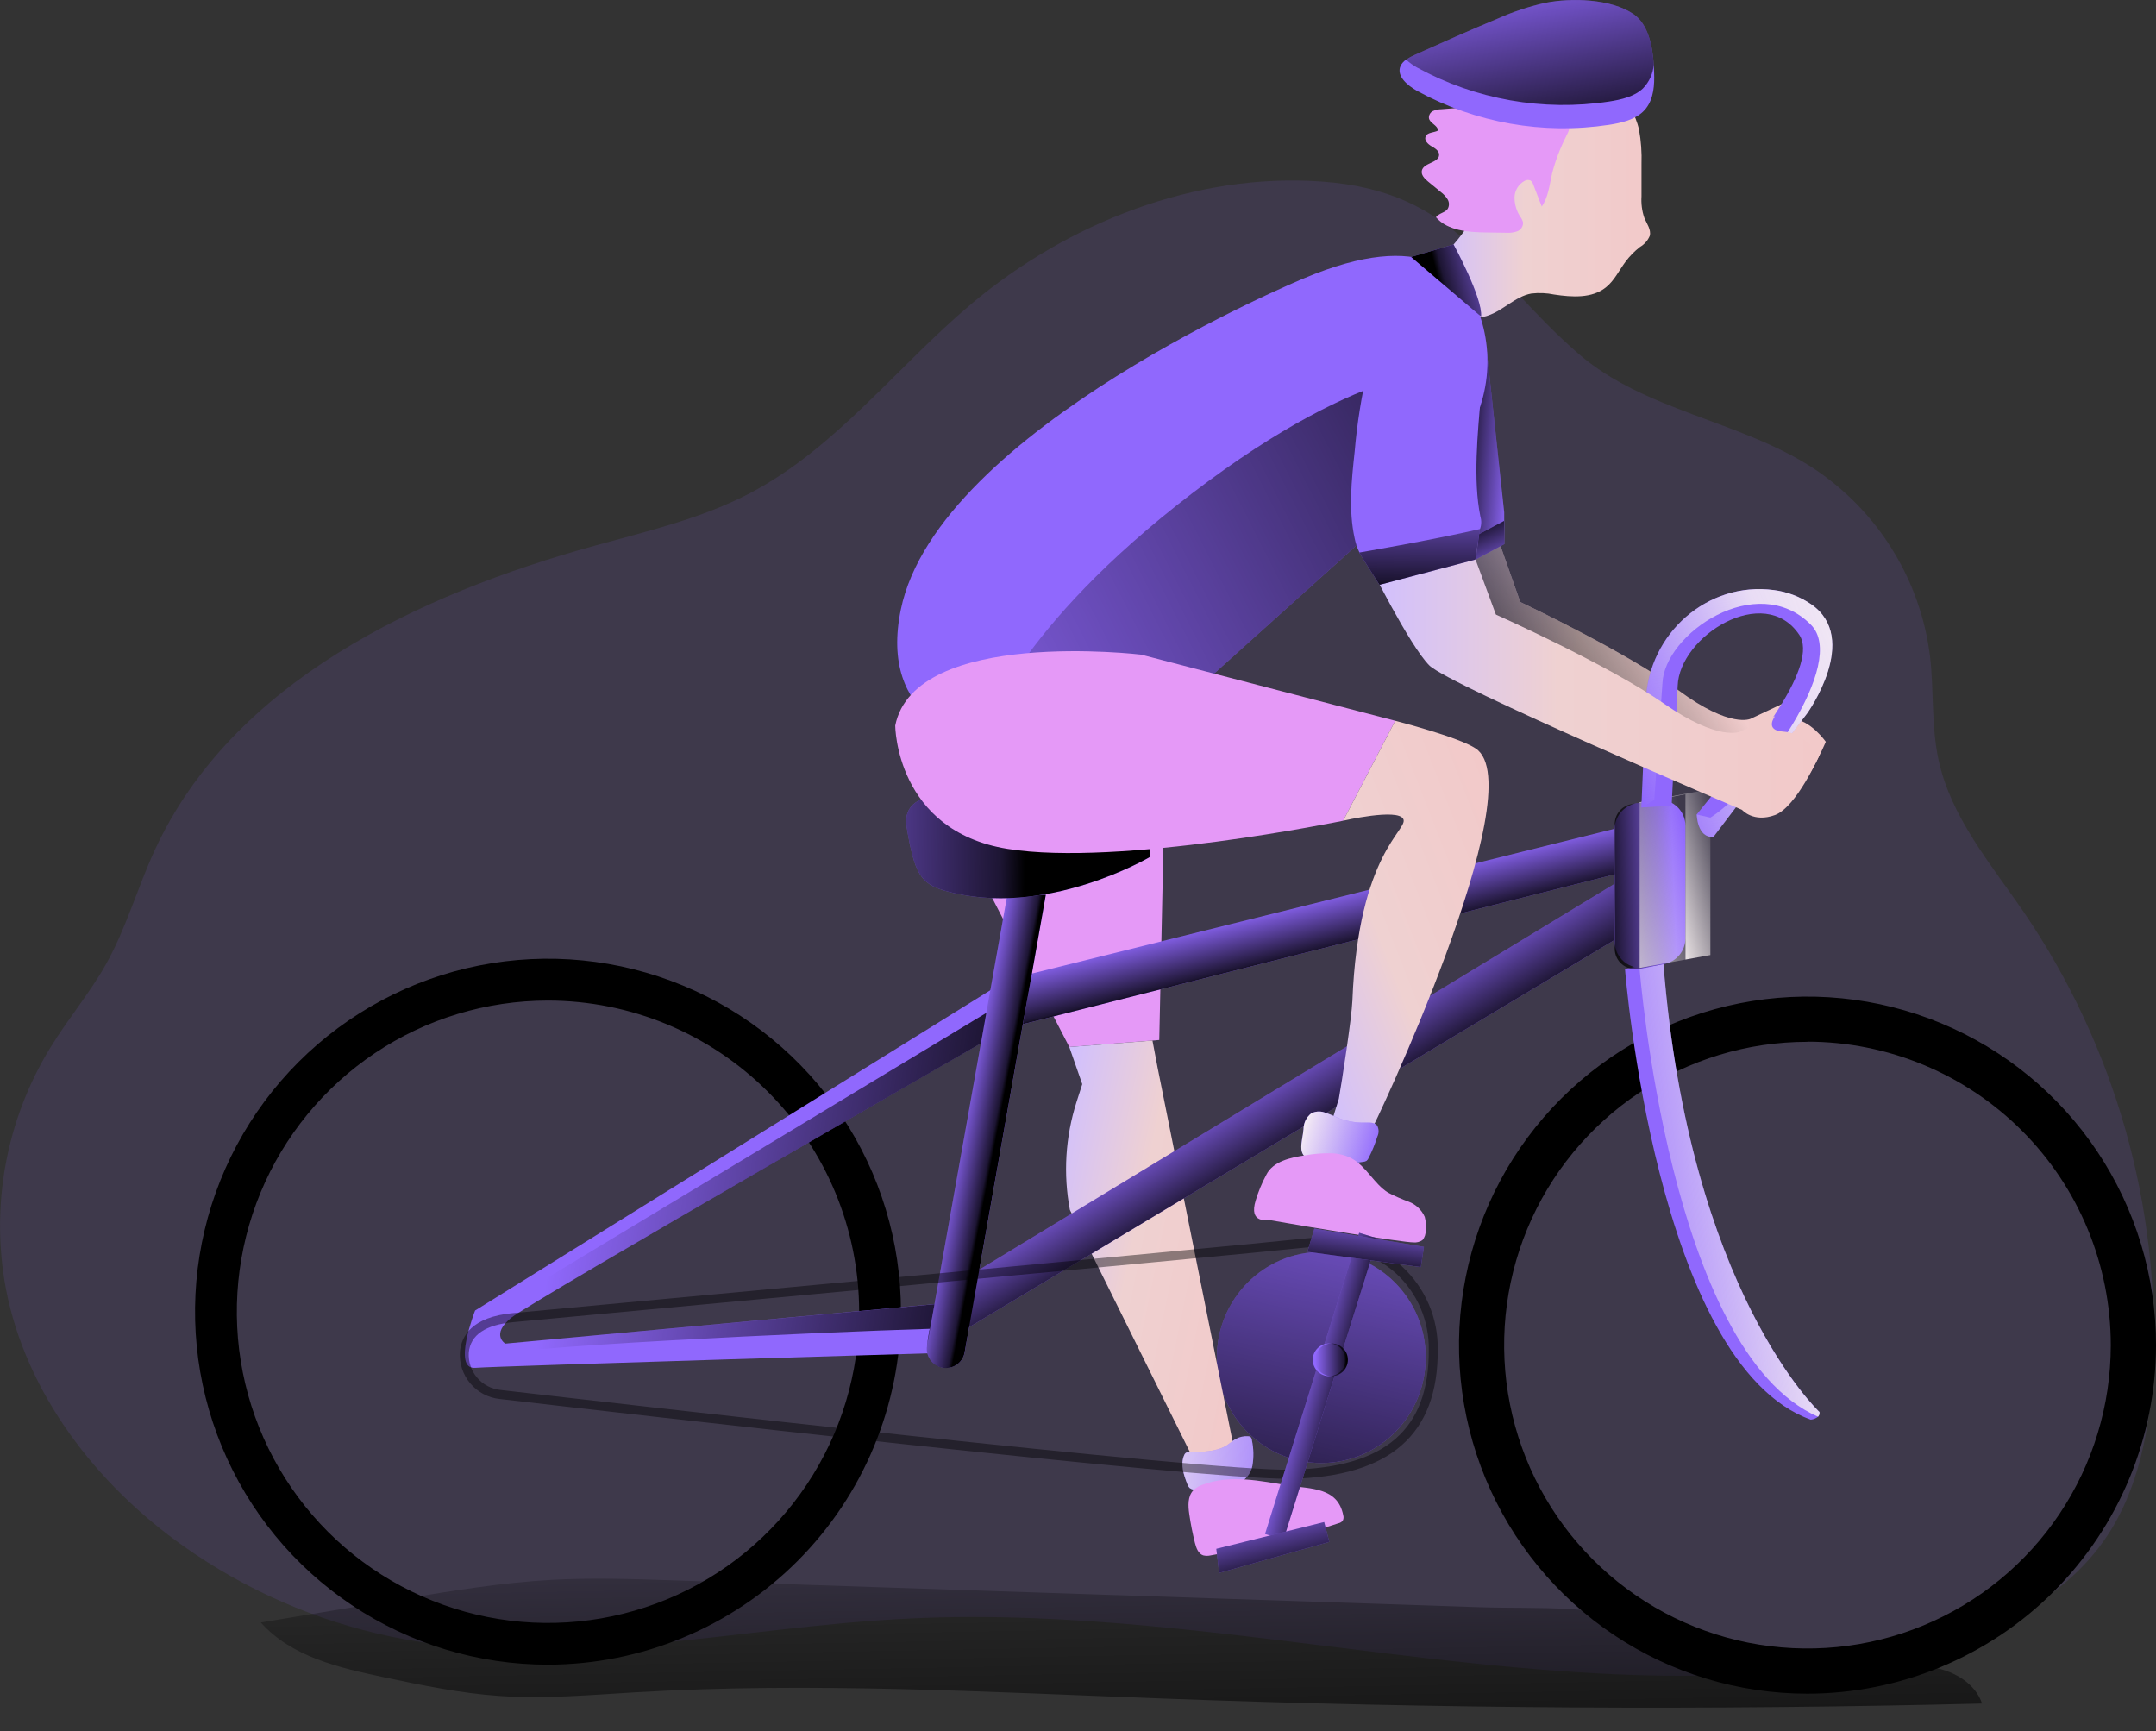 <svg width="71" height="57" viewBox="0 0 71 57" fill="none" xmlns="http://www.w3.org/2000/svg">
<rect x="0" y="0" width="71" height="57" fill="#333333" stroke="none"/>
<g clip-path="url(#clip0_432_496)">
<path opacity="0.12" d="M32.002 9.995C29.541 12.063 27.541 14.749 24.693 16.242C23.099 17.076 21.326 17.488 19.594 17.966C13.747 19.578 7.655 22.474 5.104 27.978C4.531 29.217 4.161 30.548 3.497 31.739C2.956 32.703 2.234 33.554 1.654 34.503C0.202 36.875 -0.318 39.701 0.194 42.434C0.858 45.886 3.167 48.873 6.034 50.906C8.086 52.36 10.416 53.376 12.878 53.891C18.477 55.061 24.247 53.564 29.96 53.294C40.556 52.781 51.203 56.476 61.66 54.691C64.572 54.194 67.62 53.125 69.306 50.7C70.44 49.068 70.807 47.02 70.903 45.029C71.141 39.71 69.653 34.457 66.66 30.054C65.566 28.454 64.248 26.92 63.838 25.019C63.598 23.909 63.689 22.753 63.56 21.625C63.406 20.369 62.98 19.162 62.312 18.088C61.644 17.013 60.75 16.097 59.692 15.403C57.277 13.842 54.142 13.527 51.973 11.641C48.932 8.993 47.981 6.3 43.535 5.979C39.367 5.677 35.166 7.337 32.002 9.995Z" fill="#9068FD"/>
<path d="M46.089 18.091C46.089 18.091 47.378 20.845 47.994 21.492C48.611 22.14 57.715 26.241 57.715 26.241C57.715 26.241 58.068 26.674 58.738 26.413C59.408 26.151 60.126 24.426 60.126 24.426C60.126 24.426 59.622 23.698 59.007 23.667C58.392 23.635 58.738 23.156 58.738 23.156L57.653 23.667C57.653 23.667 56.997 24.004 55.274 22.732C53.552 21.461 50.064 19.824 50.064 19.824L49.318 17.703L46.089 18.091Z" fill="url(#paint0_linear_432_496)"/>
<path d="M46.089 18.091C46.089 18.091 47.378 20.845 47.994 21.492C48.611 22.14 57.715 26.241 57.715 26.241C57.715 26.241 58.068 26.674 58.738 26.413C59.408 26.151 60.126 24.426 60.126 24.426C60.126 24.426 59.622 23.698 59.007 23.667C58.392 23.635 58.738 23.156 58.738 23.156L57.653 23.667C57.653 23.667 56.997 24.004 55.274 22.732C53.552 21.461 50.064 19.824 50.064 19.824L49.318 17.703L46.089 18.091Z" fill="url(#paint1_linear_432_496)"/>
<path d="M48.963 11.575L49.535 16.869V17.919H48.665L47.335 15.558L48.963 11.575Z" fill="#9068FD"/>
<path d="M48.963 11.575L49.535 16.869V17.919H48.665L47.335 15.558L48.963 11.575Z" fill="url(#paint2_linear_432_496)"/>
<path d="M22.142 52.037C20.818 51.993 19.492 51.949 18.17 52.021C16.52 52.112 14.887 52.382 13.254 52.652L8.589 53.425C9.587 54.552 11.168 54.918 12.642 55.228C13.891 55.492 15.155 55.754 16.428 55.843C17.921 55.949 19.434 55.813 20.934 55.724C26.698 55.382 32.478 55.713 38.246 55.928C47.25 56.265 56.258 56.321 65.271 56.094C65.057 55.449 64.393 55.049 63.726 54.918C63.059 54.786 62.372 54.888 61.695 54.936C59.176 55.115 56.901 54.513 54.593 53.578C52.673 52.8 50.743 52.99 48.685 52.921L31.821 52.36L22.142 52.037Z" fill="url(#paint3_linear_432_496)"/>
<path d="M43.513 48.174C45.412 48.174 46.951 46.617 46.951 44.698C46.951 42.778 45.412 41.222 43.513 41.222C41.614 41.222 40.074 42.778 40.074 44.698C40.074 46.617 41.614 48.174 43.513 48.174Z" fill="#9068FD"/>
<path d="M43.513 48.174C45.412 48.174 46.951 46.617 46.951 44.698C46.951 42.778 45.412 41.222 43.513 41.222C41.614 41.222 40.074 42.778 40.074 44.698C40.074 46.617 41.614 48.174 43.513 48.174Z" fill="url(#paint4_linear_432_496)"/>
<path d="M18.046 54.815C15.748 54.815 13.5 54.133 11.589 52.856C9.678 51.579 8.188 49.764 7.308 47.64C6.428 45.516 6.198 43.179 6.647 40.924C7.095 38.67 8.202 36.599 9.828 34.973C11.453 33.348 13.524 32.241 15.779 31.792C18.033 31.344 20.37 31.574 22.494 32.454C24.618 33.334 26.433 34.823 27.71 36.735C28.988 38.646 29.669 40.893 29.669 43.192C29.664 46.273 28.438 49.227 26.26 51.405C24.081 53.584 21.127 54.81 18.046 54.815ZM18.046 32.947C16.02 32.947 14.038 33.547 12.353 34.673C10.668 35.8 9.355 37.4 8.579 39.273C7.804 41.145 7.601 43.205 7.996 45.193C8.392 47.181 9.368 49.007 10.801 50.44C12.234 51.873 14.06 52.848 16.048 53.244C18.036 53.639 20.096 53.436 21.969 52.66C23.841 51.884 25.441 50.571 26.567 48.885C27.693 47.2 28.293 45.219 28.293 43.192C28.29 40.475 27.209 37.871 25.288 35.95C23.367 34.03 20.763 32.949 18.046 32.947ZM59.522 55.77C57.252 55.77 55.033 55.096 53.146 53.835C51.258 52.573 49.788 50.78 48.919 48.683C48.051 46.585 47.824 44.278 48.268 42.051C48.711 39.825 49.805 37.78 51.411 36.175C53.017 34.571 55.062 33.478 57.289 33.036C59.515 32.594 61.823 32.823 63.92 33.692C66.017 34.562 67.809 36.034 69.069 37.922C70.329 39.81 71.001 42.029 71 44.299C70.995 47.341 69.783 50.257 67.632 52.407C65.48 54.557 62.564 55.766 59.522 55.77ZM59.522 34.305C57.547 34.305 55.616 34.89 53.973 35.988C52.331 37.085 51.05 38.645 50.294 40.469C49.538 42.294 49.34 44.302 49.725 46.24C50.11 48.177 51.06 49.957 52.457 51.354C53.853 52.752 55.632 53.703 57.569 54.089C59.507 54.475 61.515 54.279 63.34 53.523C65.165 52.768 66.726 51.489 67.824 49.847C68.923 48.205 69.509 46.275 69.511 44.299C69.511 41.649 68.459 39.107 66.586 37.233C64.713 35.358 62.172 34.303 59.522 34.3V34.305Z" fill="black"/>
<path d="M59.87 46.65C59.802 46.705 59.719 46.738 59.632 46.747C54.524 44.917 53.513 31.906 53.513 31.906L54.769 31.639C54.769 31.672 54.769 31.706 54.778 31.739C55.628 42.507 59.916 46.492 59.916 46.492C59.921 46.52 59.92 46.549 59.912 46.576C59.904 46.604 59.889 46.629 59.87 46.65Z" fill="#9068FD"/>
<path d="M59.87 46.65C54.973 44.504 53.995 31.912 53.995 31.912L54.781 31.745C55.631 42.513 59.919 46.498 59.919 46.498C59.923 46.525 59.921 46.553 59.912 46.58C59.904 46.606 59.889 46.63 59.87 46.65Z" fill="url(#paint5_linear_432_496)"/>
<path d="M30.424 25.222L35.214 34.475L38.176 34.245L38.376 24.922C38.376 24.922 31.141 19.039 30.424 25.222Z" fill="#E599F7"/>
<path d="M38.122 35.16L37.952 34.264L35.213 34.476L35.64 35.699L35.449 36.295C35.084 37.441 35.009 38.659 35.233 39.84L39.227 47.899L40.659 47.805L38.122 35.16Z" fill="url(#paint6_linear_432_496)"/>
<path d="M33.173 29.462H34.44L31.769 44.528C31.744 44.672 31.669 44.803 31.556 44.897C31.444 44.991 31.302 45.043 31.156 45.042H31.145C31.054 45.042 30.964 45.022 30.881 44.984C30.799 44.945 30.726 44.889 30.667 44.819C30.609 44.749 30.566 44.668 30.543 44.58C30.519 44.492 30.515 44.4 30.53 44.31L33.173 29.462Z" fill="#9068FD"/>
<path d="M33.173 32.257L53.176 27.29V28.79L33.173 33.854V32.257ZM31.827 42.064L53.176 29.099V30.947L31.827 43.753V42.064Z" fill="#9068FD"/>
<path d="M31.827 42.064L53.176 29.099V30.947L31.827 43.753V42.064Z" fill="url(#paint7_linear_432_496)"/>
<path d="M55.504 27.198V30.893C55.504 31.096 55.433 31.293 55.303 31.449C55.173 31.605 54.992 31.71 54.792 31.747L54.195 31.855C54.07 31.878 53.942 31.874 53.819 31.841C53.696 31.809 53.581 31.75 53.483 31.669C53.386 31.587 53.307 31.485 53.253 31.37C53.199 31.255 53.172 31.129 53.172 31.002V27.305C53.172 27.102 53.243 26.905 53.373 26.75C53.503 26.594 53.684 26.488 53.883 26.451L53.992 26.432L54.477 26.344C54.603 26.321 54.732 26.325 54.855 26.357C54.979 26.389 55.093 26.448 55.191 26.53C55.29 26.611 55.368 26.713 55.422 26.829C55.477 26.944 55.505 27.07 55.504 27.198Z" fill="#9068FD"/>
<path d="M55.504 26.959V31.059C55.504 31.215 55.45 31.367 55.349 31.487C55.249 31.608 55.109 31.689 54.955 31.717L53.964 31.899C53.868 31.916 53.769 31.912 53.674 31.887C53.579 31.862 53.491 31.817 53.416 31.754C53.34 31.691 53.28 31.613 53.238 31.524C53.197 31.435 53.175 31.339 53.175 31.241V27.137C53.175 26.98 53.23 26.828 53.33 26.708C53.43 26.588 53.57 26.506 53.724 26.478L53.995 26.428L54.715 26.296C54.812 26.279 54.911 26.282 55.007 26.307C55.102 26.333 55.19 26.378 55.266 26.442C55.341 26.505 55.401 26.584 55.443 26.674C55.484 26.763 55.505 26.86 55.504 26.959Z" fill="url(#paint8_linear_432_496)"/>
<path d="M56.325 31.448L55.504 31.597V26.155L53.995 26.431V26.416L56.325 25.987" fill="url(#paint9_linear_432_496)"/>
<path d="M55.504 26.154V31.597L53.995 31.873V26.431L55.504 26.154Z" fill="url(#paint10_linear_432_496)"/>
<path d="M33.173 32.258L15.646 43.153C15.646 43.153 14.884 45.101 15.646 45.041C16.409 44.981 31.765 44.526 31.765 44.526L31.821 42.847L16.639 44.243C16.639 44.243 16.148 43.944 16.843 43.386C17.539 42.828 33.173 33.852 33.173 33.852V32.258Z" fill="#9068FD"/>
<path d="M34.44 29.462L33.981 32.062L33.682 33.728L31.767 44.531C31.742 44.675 31.667 44.806 31.555 44.9C31.443 44.994 31.301 45.046 31.154 45.045H31.144C31.003 45.045 30.867 44.998 30.758 44.911C30.648 44.824 30.57 44.703 30.538 44.566C30.517 44.483 30.514 44.397 30.529 44.313L30.772 42.949L32.3 34.358L32.612 32.609L33.172 29.465L34.44 29.462Z" fill="url(#paint11_linear_432_496)"/>
<path d="M53.175 27.292V28.79L33.684 33.724L33.981 32.059L53.175 27.292Z" fill="url(#paint12_linear_432_496)"/>
<path d="M53.176 30.947L31.827 43.753Z" fill="url(#paint13_linear_432_496)"/>
<path d="M16.643 44.244L30.774 42.946L30.53 44.31C30.515 44.398 30.608 43.674 30.629 43.755C26.969 43.865 16.42 44.352 15.726 44.698C15.032 45.044 16.173 43.192 16.173 43.192L32.482 33.352L32.303 34.355C29.005 36.252 17.443 42.907 16.849 43.387C16.152 43.949 16.643 44.244 16.643 44.244Z" fill="url(#paint14_linear_432_496)"/>
<path d="M56.647 25.862L55.873 26.82C55.873 26.82 55.889 27.602 56.425 27.557L59.514 23.482C59.514 23.482 61.275 21.03 59.644 19.9C59.277 19.648 58.855 19.486 58.413 19.43C56.23 19.139 54.291 20.86 54.201 23.059L54.052 26.589L55.049 26.531L55.248 22.588C55.301 20.946 58.098 19.188 59.25 20.9C59.905 21.864 57.865 24.45 56.647 25.862Z" fill="#9068FD"/>
<path d="M47.226 8.695C47.962 8.034 48.641 7.225 48.805 6.249C48.874 5.831 48.851 5.395 48.905 4.976C49.005 4.204 49.144 3.356 49.742 2.858C50.039 2.635 50.382 2.482 50.747 2.41C51.07 2.325 51.404 2.289 51.737 2.303C52.803 2.37 53.748 3.233 53.976 4.274C54.043 4.645 54.07 5.022 54.057 5.398V6.468C54.042 6.705 54.072 6.942 54.148 7.167C54.228 7.364 54.381 7.559 54.33 7.764C54.266 7.918 54.152 8.047 54.008 8.131C53.828 8.271 53.667 8.434 53.531 8.617C53.318 8.905 53.161 9.243 52.881 9.465C52.421 9.831 51.766 9.786 51.185 9.699C50.935 9.647 50.679 9.636 50.426 9.666C49.894 9.763 49.502 10.227 48.989 10.395C48.92 10.421 48.847 10.433 48.774 10.431C48.571 10.417 48.421 10.245 48.294 10.087C47.957 9.662 47.563 9.116 47.226 8.695Z" fill="url(#paint15_linear_432_496)"/>
<path d="M48.796 13.221C48.538 14.123 48.032 14.933 47.335 15.56L38.698 23.338C38.093 23.884 37.383 24.302 36.612 24.566C35.84 24.831 35.024 24.936 34.211 24.876C34.16 24.876 34.108 24.876 34.061 24.862C31.709 24.626 28.936 23.619 29.665 20.073C30.884 14.135 42.947 9.162 42.947 9.162C46.865 7.511 48.32 8.911 48.814 10.645C49.047 11.489 49.041 12.381 48.796 13.221Z" fill="#9068FD"/>
<path d="M48.048 12.148L47.918 13.556C47.668 14.441 48.048 14.917 47.341 15.554L38.704 23.332C38.099 23.878 37.389 24.296 36.618 24.56C35.846 24.825 35.029 24.93 34.217 24.87L32.417 24.073C32.417 24.073 33.442 20.694 39.262 16.242C45.083 11.79 48.048 12.148 48.048 12.148Z" fill="url(#paint16_linear_432_496)"/>
<path d="M39.161 47.815C39.123 47.813 39.085 47.822 39.052 47.839C39.025 47.86 39.005 47.889 38.994 47.921C38.868 48.22 38.982 48.572 39.104 48.877C39.118 48.922 39.144 48.964 39.177 48.997C39.213 49.024 39.255 49.041 39.3 49.047C39.613 49.094 39.911 48.897 40.229 48.869C40.392 48.877 40.554 48.873 40.716 48.857C40.85 48.816 40.971 48.739 41.064 48.633C41.157 48.528 41.22 48.399 41.244 48.26C41.291 47.984 41.285 47.703 41.228 47.429C41.227 47.386 41.21 47.346 41.18 47.316C41.155 47.3 41.126 47.292 41.096 47.293C40.952 47.285 40.809 47.318 40.683 47.39C40.576 47.451 40.485 47.539 40.385 47.603C40.025 47.817 39.561 47.808 39.161 47.815Z" fill="#9068FD"/>
<path d="M39.161 47.815C39.123 47.813 39.085 47.822 39.052 47.839C39.025 47.86 39.005 47.889 38.994 47.921C38.868 48.22 38.982 48.572 39.104 48.877C39.118 48.922 39.144 48.964 39.177 48.997C39.213 49.024 39.255 49.041 39.3 49.047C39.613 49.094 39.911 48.897 40.229 48.869C40.392 48.877 40.554 48.873 40.716 48.857C40.85 48.816 40.971 48.739 41.064 48.633C41.157 48.528 41.22 48.399 41.244 48.26C41.291 47.984 41.285 47.703 41.228 47.429C41.227 47.386 41.21 47.346 41.18 47.316C41.155 47.3 41.126 47.292 41.096 47.293C40.952 47.285 40.809 47.318 40.683 47.39C40.576 47.451 40.485 47.539 40.385 47.603C40.025 47.817 39.561 47.808 39.161 47.815Z" fill="url(#paint17_linear_432_496)"/>
<path d="M39.608 48.888C39.493 48.925 39.387 48.987 39.3 49.071C39.109 49.27 39.123 49.582 39.164 49.855C39.21 50.176 39.273 50.495 39.352 50.809C39.394 50.973 39.461 51.161 39.622 51.215C39.705 51.235 39.791 51.235 39.874 51.215C41.299 50.967 42.704 50.614 44.077 50.158C44.132 50.147 44.181 50.118 44.217 50.075C44.246 50.02 44.253 49.957 44.235 49.897C44.056 48.969 43.163 49.03 42.437 48.915C41.501 48.766 40.522 48.545 39.608 48.888Z" fill="#E599F7"/>
<path d="M32.364 26.253C32.364 26.253 29.598 25.699 29.857 27.236C30.117 28.774 30.32 29.09 31.102 29.326C34.4 30.282 37.882 28.21 37.882 28.21C37.882 28.21 38.164 26.156 32.364 26.253Z" fill="#9068FD"/>
<path d="M32.364 26.253C32.364 26.253 29.598 25.699 29.857 27.236C30.117 28.774 30.32 29.09 31.102 29.326C34.4 30.282 37.882 28.21 37.882 28.21C37.882 28.21 38.164 26.156 32.364 26.253Z" fill="url(#paint18_linear_432_496)"/>
<path d="M51.115 5.7C51.027 6.077 50.994 6.485 50.772 6.801L50.499 6.094C50.484 6.034 50.45 5.982 50.402 5.944C50.371 5.931 50.338 5.924 50.304 5.926C50.271 5.928 50.238 5.938 50.209 5.955C50.109 6.008 50.026 6.088 49.967 6.184C49.908 6.281 49.876 6.392 49.875 6.505C49.875 6.733 49.943 6.955 50.07 7.144C50.112 7.2 50.142 7.264 50.157 7.332C50.158 7.393 50.14 7.453 50.106 7.504C50.072 7.555 50.023 7.594 49.966 7.616C49.85 7.657 49.727 7.673 49.605 7.664L48.953 7.655C48.356 7.646 47.679 7.604 47.287 7.153C47.377 7.022 47.586 7.004 47.672 6.882C47.701 6.834 47.716 6.779 47.716 6.723C47.716 6.668 47.701 6.613 47.672 6.565C47.613 6.471 47.536 6.388 47.447 6.322L47.023 5.974C46.912 5.882 46.793 5.759 46.823 5.619C46.88 5.352 47.396 5.365 47.392 5.094C47.392 4.961 47.251 4.879 47.136 4.812C47.021 4.744 46.899 4.625 46.945 4.501C46.999 4.352 47.214 4.374 47.354 4.301C47.354 4.125 47.083 4.061 47.056 3.889C47.052 3.841 47.063 3.794 47.087 3.752C47.111 3.711 47.147 3.677 47.19 3.656C47.278 3.618 47.372 3.597 47.468 3.597L48.121 3.546C48.973 3.456 49.831 3.436 50.687 3.488C50.856 3.494 51.023 3.532 51.178 3.6C51.351 3.695 51.496 3.835 51.599 4.004C51.731 4.216 51.676 4.277 51.573 4.495C51.378 4.879 51.224 5.283 51.115 5.7Z" fill="#E599F7"/>
<path d="M56.325 26.923L55.877 26.82C55.877 26.82 55.894 27.602 56.43 27.557L59.519 23.482C59.519 23.482 61.28 21.03 59.649 19.9C59.282 19.648 58.859 19.486 58.417 19.43C56.234 19.139 54.295 20.86 54.206 23.059L54.057 26.589L54.477 26.34L54.746 22.51C54.8 20.868 57.855 18.779 59.634 20.57C60.89 21.822 57.871 25.953 56.325 26.923Z" fill="url(#paint19_linear_432_496)"/>
<path opacity="0.42" d="M42.396 48.694C39.286 48.694 20.274 46.51 16.451 46.066C16.075 46.026 15.729 45.841 15.485 45.551C15.242 45.262 15.121 44.889 15.146 44.511C15.193 44.001 15.531 43.365 16.89 43.238C17.128 43.216 40.725 41.025 43.023 40.777C44.238 40.647 45.356 40.976 46.169 41.701C46.548 42.05 46.849 42.475 47.053 42.949C47.255 43.422 47.356 43.933 47.347 44.449C47.36 47.235 45.777 48.627 42.504 48.693L42.396 48.694ZM16.912 43.535C15.985 43.622 15.49 43.959 15.438 44.538C15.419 44.839 15.517 45.135 15.712 45.364C15.906 45.594 16.183 45.739 16.482 45.769C20.352 46.217 39.791 48.456 42.501 48.395C45.618 48.329 47.065 47.075 47.051 44.45C47.06 43.976 46.967 43.506 46.78 43.071C46.593 42.636 46.316 42.245 45.966 41.925C45.22 41.255 44.183 40.952 43.052 41.074C40.752 41.322 17.155 43.513 16.915 43.535H16.912Z" fill="black"/>
<path d="M54.476 2.552C54.476 2.953 54.415 3.386 54.104 3.68C53.822 3.947 53.394 4.047 52.987 4.11C50.815 4.44 48.595 4.048 46.668 2.994C46.339 2.81 45.984 2.501 46.118 2.179C46.16 2.091 46.224 2.017 46.305 1.963C46.402 1.898 46.504 1.843 46.611 1.798C47.506 1.395 48.411 0.991 49.324 0.612C49.827 0.387 50.352 0.213 50.89 0.093C51.755 -0.078 53.051 -0.042 53.791 0.463C54.282 0.797 54.421 1.527 54.46 2.125C54.471 2.279 54.474 2.425 54.476 2.552Z" fill="#9068FD"/>
<path d="M54.46 2.125C54.438 2.421 54.312 2.7 54.104 2.912C53.822 3.18 53.394 3.28 52.987 3.343C50.815 3.672 48.595 3.279 46.668 2.225C46.537 2.153 46.415 2.064 46.305 1.963C46.402 1.898 46.504 1.843 46.611 1.798C47.506 1.395 48.411 0.991 49.324 0.612C49.827 0.387 50.352 0.213 50.89 0.093C51.755 -0.078 53.051 -0.042 53.791 0.463C54.282 0.797 54.421 1.527 54.46 2.125Z" fill="url(#paint20_linear_432_496)"/>
<path d="M47.348 9.684C46.981 9.651 46.614 9.758 46.322 9.983C45.626 10.478 45.263 11.319 45.045 12.144C44.834 13.041 44.689 13.952 44.611 14.87C44.508 15.821 44.405 16.793 44.611 17.728C44.675 18.027 44.792 18.351 45.059 18.506C45.375 18.692 45.775 18.576 46.123 18.457L48.33 17.693C48.498 17.657 48.645 17.558 48.741 17.416C48.79 17.284 48.793 17.139 48.751 17.005C48.505 15.811 48.666 14.263 48.763 13.053C48.838 12.036 49.051 9.917 47.348 9.684Z" fill="#9068FD"/>
<path d="M45.053 18.51C45.053 18.51 46.417 21.264 47.071 21.913C47.724 22.562 57.368 26.668 57.368 26.668C57.368 26.668 57.743 27.101 58.453 26.838C59.164 26.575 59.922 24.853 59.922 24.853C59.922 24.853 59.388 24.125 58.737 24.092C58.086 24.059 58.453 23.582 58.453 23.582L57.303 24.092C57.303 24.092 56.607 24.429 54.783 23.159C52.96 21.889 49.262 20.237 49.262 20.237L48.323 17.7L45.053 18.51Z" fill="url(#paint21_linear_432_496)"/>
<path d="M46.469 8.461L47.868 8.05C47.868 8.05 48.836 9.825 48.773 10.422L46.469 8.461Z" fill="#9068FD"/>
<path d="M46.469 8.461L47.868 8.05C47.868 8.05 48.836 9.825 48.773 10.422L46.469 8.461Z" fill="url(#paint22_linear_432_496)"/>
<path d="M48.735 17.421L48.586 18.425L45.428 19.258L44.757 18.195C44.757 18.195 47.05 17.805 48.735 17.421Z" fill="#9068FD"/>
<path d="M48.735 17.421L48.586 18.425L45.428 19.258L44.757 18.195C44.757 18.195 47.05 17.805 48.735 17.421Z" fill="url(#paint23_linear_432_496)"/>
<path d="M29.481 23.894C29.481 23.894 29.497 27.355 33.176 27.951C36.855 28.548 44.232 27.025 44.232 27.025L45.947 23.734L37.579 21.556C37.579 21.556 30.123 20.661 29.481 23.894Z" fill="#E599F7"/>
<path d="M45.947 23.734L44.232 27.025C44.232 27.025 46.023 26.61 46.211 26.966C46.399 27.323 44.729 28.059 44.536 32.951C44.516 33.491 44.186 35.648 44.089 36.181L43.79 37.145C43.79 37.145 45.074 37.28 45.133 37.261C45.193 37.242 50.535 25.931 48.597 24.646C48.041 24.271 45.947 23.734 45.947 23.734Z" fill="url(#paint24_linear_432_496)"/>
<path d="M42.928 37.184C42.928 37.084 42.95 36.986 42.993 36.896C43.036 36.807 43.098 36.728 43.175 36.666C43.241 36.63 43.313 36.609 43.387 36.602C43.461 36.596 43.536 36.604 43.607 36.627C43.748 36.672 43.886 36.727 44.019 36.792C44.316 36.916 44.637 36.975 44.959 36.963C45.099 36.963 45.257 36.951 45.35 37.061C45.38 37.116 45.396 37.177 45.398 37.239C45.4 37.301 45.387 37.363 45.36 37.419C45.284 37.665 45.187 37.904 45.069 38.133C45.055 38.168 45.032 38.2 45.002 38.224C44.97 38.242 44.935 38.253 44.898 38.257C44.359 38.337 43.81 38.325 43.276 38.219C42.662 38.097 42.886 37.645 42.928 37.184Z" fill="#9068FD"/>
<path d="M40.683 47.393C40.576 47.454 40.485 47.542 40.385 47.606Z" fill="url(#paint25_linear_432_496)"/>
<path d="M42.928 37.184C42.928 37.084 42.95 36.986 42.993 36.896C43.036 36.807 43.098 36.728 43.175 36.666C43.241 36.63 43.313 36.609 43.387 36.602C43.461 36.596 43.536 36.604 43.607 36.627C43.748 36.672 43.886 36.727 44.019 36.792C44.316 36.916 44.637 36.975 44.959 36.963C45.099 36.963 45.257 36.951 45.35 37.061C45.38 37.116 45.396 37.177 45.398 37.239C45.4 37.301 45.387 37.363 45.36 37.419C45.284 37.665 45.187 37.904 45.069 38.133C45.055 38.168 45.032 38.2 45.002 38.224C44.97 38.242 44.935 38.253 44.898 38.257C44.359 38.337 43.81 38.325 43.276 38.219C42.662 38.097 42.886 37.645 42.928 37.184Z" fill="url(#paint26_linear_432_496)"/>
<path d="M42.971 38.045C43.253 37.994 43.54 37.97 43.826 37.974C44.06 37.978 44.29 38.033 44.499 38.137C44.992 38.398 45.245 38.98 45.713 39.273C45.933 39.386 46.16 39.486 46.393 39.571C46.51 39.615 46.616 39.682 46.706 39.768C46.797 39.854 46.869 39.957 46.919 40.071C46.957 40.217 46.967 40.369 46.948 40.519C46.955 40.633 46.918 40.746 46.844 40.834C46.757 40.894 46.651 40.921 46.545 40.91C46.193 40.91 43.007 40.392 41.814 40.176C41.752 40.165 41.108 40.309 41.353 39.523C41.44 39.236 41.555 38.957 41.697 38.692C41.916 38.234 42.528 38.11 42.971 38.045Z" fill="#E599F7"/>
<path d="M42.267 50.7L41.659 50.512L44.76 40.594L45.366 40.78L42.267 50.7Z" fill="#9068FD"/>
<path d="M42.267 50.7L41.659 50.512L44.76 40.594L45.366 40.78L42.267 50.7Z" fill="url(#paint27_linear_432_496)"/>
<path d="M43.284 40.453L43.056 41.219L46.789 41.723L46.893 41.058L43.284 40.453ZM40.055 51L40.149 51.793L43.775 50.772L43.607 50.118L40.055 51Z" fill="#9068FD"/>
<path d="M43.284 40.453L43.056 41.219L46.789 41.723L46.893 41.058L43.284 40.453Z" fill="url(#paint28_linear_432_496)"/>
<path d="M40.055 51L40.149 51.793L43.775 50.772L43.607 50.118L40.055 51Z" fill="url(#paint29_linear_432_496)"/>
<path d="M43.77 45.314C44.067 45.314 44.308 45.073 44.308 44.775C44.308 44.478 44.067 44.237 43.77 44.237C43.472 44.237 43.231 44.478 43.231 44.775C43.231 45.073 43.472 45.314 43.77 45.314Z" fill="#9068FD"/>
<path d="M43.849 45.314C44.146 45.314 44.387 45.073 44.387 44.775C44.387 44.478 44.146 44.237 43.849 44.237C43.551 44.237 43.31 44.478 43.31 44.775C43.31 45.073 43.551 45.314 43.849 45.314Z" fill="url(#paint30_linear_432_496)"/>
<path d="M49.535 17.149L48.712 17.587L48.594 18.424L49.535 17.919V17.149Z" fill="#9068FD"/>
<path d="M49.535 17.149L48.712 17.587L48.594 18.424L49.535 17.919V17.149Z" fill="url(#paint31_linear_432_496)"/>
</g>
<defs>
<linearGradient id="paint0_linear_432_496" x1="46.089" y1="22.1" x2="60.126" y2="22.1" gradientUnits="userSpaceOnUse">
<stop stop-color="#D0BFFF"/>
<stop offset="0.42" stop-color="#EFD1D1"/>
<stop offset="1" stop-color="#F2C9C9"/>
</linearGradient>
<linearGradient id="paint1_linear_432_496" x1="55.389" y1="20.413" x2="48.442" y2="24.728" gradientUnits="userSpaceOnUse">
<stop stop-opacity="0"/>
<stop offset="0.88" stop-opacity="0.8"/>
<stop offset="0.97"/>
</linearGradient>
<linearGradient id="paint2_linear_432_496" x1="49.854" y1="14.832" x2="48.117" y2="14.691" gradientUnits="userSpaceOnUse">
<stop stop-opacity="0"/>
<stop offset="0.88" stop-opacity="0.8"/>
<stop offset="0.97"/>
</linearGradient>
<linearGradient id="paint3_linear_432_496" x1="36.828" y1="48.848" x2="37.076" y2="62.308" gradientUnits="userSpaceOnUse">
<stop stop-opacity="0"/>
<stop offset="0.88" stop-opacity="0.8"/>
<stop offset="0.97"/>
</linearGradient>
<linearGradient id="paint4_linear_432_496" x1="45.344" y1="36.285" x2="41.814" y2="52.505" gradientUnits="userSpaceOnUse">
<stop stop-opacity="0"/>
<stop offset="0.88" stop-opacity="0.8"/>
<stop offset="0.97"/>
</linearGradient>
<linearGradient id="paint5_linear_432_496" x1="51.96" y1="39.859" x2="60.471" y2="38.804" gradientUnits="userSpaceOnUse">
<stop stop-color="#FAF3F3" stop-opacity="0"/>
<stop offset="0.84" stop-color="#FAF3F3" stop-opacity="0.84"/>
<stop offset="0.97" stop-color="#FAF3F3"/>
</linearGradient>
<linearGradient id="paint6_linear_432_496" x1="34.052" y1="40.153" x2="41.898" y2="41.761" gradientUnits="userSpaceOnUse">
<stop stop-color="#D0BFFF"/>
<stop offset="0.42" stop-color="#EFD1D1"/>
<stop offset="1" stop-color="#F2C9C9"/>
</linearGradient>
<linearGradient id="paint7_linear_432_496" x1="41.589" y1="34.948" x2="43.214" y2="37.582" gradientUnits="userSpaceOnUse">
<stop stop-opacity="0"/>
<stop offset="0.88" stop-opacity="0.8"/>
<stop offset="0.97"/>
</linearGradient>
<linearGradient id="paint8_linear_432_496" x1="55.119" y1="29.072" x2="52.818" y2="29.154" gradientUnits="userSpaceOnUse">
<stop stop-opacity="0"/>
<stop offset="0.88" stop-opacity="0.8"/>
<stop offset="0.97"/>
</linearGradient>
<linearGradient id="paint9_linear_432_496" x1="56.944" y1="28.49" x2="54.645" y2="29.059" gradientUnits="userSpaceOnUse">
<stop stop-color="#FAF3F3" stop-opacity="0"/>
<stop offset="0.84" stop-color="#FAF3F3" stop-opacity="0.84"/>
<stop offset="0.97" stop-color="#FAF3F3"/>
</linearGradient>
<linearGradient id="paint10_linear_432_496" x1="55.853" y1="28.742" x2="52.176" y2="29.651" gradientUnits="userSpaceOnUse">
<stop stop-color="#FAF3F3" stop-opacity="0"/>
<stop offset="0.84" stop-color="#FAF3F3" stop-opacity="0.84"/>
<stop offset="0.97" stop-color="#FAF3F3"/>
</linearGradient>
<linearGradient id="paint11_linear_432_496" x1="31.566" y1="37.022" x2="32.882" y2="37.275" gradientUnits="userSpaceOnUse">
<stop stop-opacity="0"/>
<stop offset="0.88" stop-opacity="0.8"/>
<stop offset="0.97"/>
</linearGradient>
<linearGradient id="paint12_linear_432_496" x1="43.18" y1="29.506" x2="43.654" y2="31.406" gradientUnits="userSpaceOnUse">
<stop stop-opacity="0"/>
<stop offset="0.88" stop-opacity="0.8"/>
<stop offset="0.97"/>
</linearGradient>
<linearGradient id="paint13_linear_432_496" x1="31.827" y1="37.349" x2="53.176" y2="37.349" gradientUnits="userSpaceOnUse">
<stop stop-opacity="0"/>
<stop offset="0.88" stop-opacity="0.8"/>
<stop offset="0.97"/>
</linearGradient>
<linearGradient id="paint14_linear_432_496" x1="18.558" y1="38.24" x2="33.45" y2="40.432" gradientUnits="userSpaceOnUse">
<stop stop-opacity="0"/>
<stop offset="0.88" stop-opacity="0.8"/>
<stop offset="0.97"/>
</linearGradient>
<linearGradient id="paint15_linear_432_496" x1="47.226" y1="6.359" x2="54.34" y2="6.359" gradientUnits="userSpaceOnUse">
<stop stop-color="#D0BFFF"/>
<stop offset="0.42" stop-color="#EFD1D1"/>
<stop offset="1" stop-color="#F2C9C9"/>
</linearGradient>
<linearGradient id="paint16_linear_432_496" x1="28.22" y1="25.092" x2="55.485" y2="11.216" gradientUnits="userSpaceOnUse">
<stop stop-opacity="0"/>
<stop offset="0.88" stop-opacity="0.8"/>
<stop offset="0.97"/>
</linearGradient>
<linearGradient id="paint17_linear_432_496" x1="43.295" y1="48.344" x2="36.824" y2="47.986" gradientUnits="userSpaceOnUse">
<stop stop-color="#FAF3F3" stop-opacity="0"/>
<stop offset="0.84" stop-color="#FAF3F3" stop-opacity="0.84"/>
<stop offset="0.97" stop-color="#FAF3F3"/>
</linearGradient>
<linearGradient id="paint18_linear_432_496" x1="25.129" y1="27.763" x2="34.037" y2="27.89" gradientUnits="userSpaceOnUse">
<stop stop-opacity="0"/>
<stop offset="0.88" stop-opacity="0.8"/>
<stop offset="0.97"/>
</linearGradient>
<linearGradient id="paint19_linear_432_496" x1="53.44" y1="24.816" x2="63.904" y2="20.698" gradientUnits="userSpaceOnUse">
<stop stop-color="#FAF3F3" stop-opacity="0"/>
<stop offset="0.52" stop-color="#FAF3F3" stop-opacity="0.84"/>
<stop offset="0.97" stop-color="#FAF3F3"/>
</linearGradient>
<linearGradient id="paint20_linear_432_496" x1="49.815" y1="-1.139" x2="50.936" y2="4.968" gradientUnits="userSpaceOnUse">
<stop stop-opacity="0"/>
<stop offset="0.88" stop-opacity="0.8"/>
<stop offset="0.97"/>
</linearGradient>
<linearGradient id="paint21_linear_432_496" x1="45.053" y1="22.31" x2="59.92" y2="22.31" gradientUnits="userSpaceOnUse">
<stop stop-color="#D0BFFF"/>
<stop offset="0.42" stop-color="#EFD1D1"/>
<stop offset="1" stop-color="#F2C9C9"/>
</linearGradient>
<linearGradient id="paint22_linear_432_496" x1="49.545" y1="8.925" x2="47.36" y2="9.484" gradientUnits="userSpaceOnUse">
<stop stop-opacity="0"/>
<stop offset="0.88" stop-opacity="0.8"/>
<stop offset="0.97"/>
</linearGradient>
<linearGradient id="paint23_linear_432_496" x1="46.774" y1="15.634" x2="46.732" y2="19.585" gradientUnits="userSpaceOnUse">
<stop stop-opacity="0"/>
<stop offset="0.88" stop-opacity="0.8"/>
<stop offset="0.97"/>
</linearGradient>
<linearGradient id="paint24_linear_432_496" x1="41.773" y1="31.969" x2="50.307" y2="28.633" gradientUnits="userSpaceOnUse">
<stop stop-color="#D0BFFF"/>
<stop offset="0.42" stop-color="#EFD1D1"/>
<stop offset="1" stop-color="#F2C9C9"/>
</linearGradient>
<linearGradient id="paint25_linear_432_496" x1="40.377" y1="47.499" x2="40.683" y2="47.499" gradientUnits="userSpaceOnUse">
<stop stop-color="#FAF3F3" stop-opacity="0"/>
<stop offset="0.84" stop-color="#FAF3F3" stop-opacity="0.84"/>
<stop offset="0.97" stop-color="#FAF3F3"/>
</linearGradient>
<linearGradient id="paint26_linear_432_496" x1="45.414" y1="37.942" x2="42.725" y2="37.157" gradientUnits="userSpaceOnUse">
<stop stop-color="#FAF3F3" stop-opacity="0"/>
<stop offset="0.84" stop-color="#FAF3F3" stop-opacity="0.84"/>
<stop offset="0.97" stop-color="#FAF3F3"/>
</linearGradient>
<linearGradient id="paint27_linear_432_496" x1="42.678" y1="45.417" x2="44.359" y2="45.88" gradientUnits="userSpaceOnUse">
<stop stop-opacity="0"/>
<stop offset="0.88" stop-opacity="0.8"/>
<stop offset="0.97"/>
</linearGradient>
<linearGradient id="paint28_linear_432_496" x1="45.117" y1="39.949" x2="44.886" y2="41.883" gradientUnits="userSpaceOnUse">
<stop stop-opacity="0"/>
<stop offset="0.88" stop-opacity="0.8"/>
<stop offset="0.97"/>
</linearGradient>
<linearGradient id="paint29_linear_432_496" x1="41.547" y1="49.654" x2="42.114" y2="51.881" gradientUnits="userSpaceOnUse">
<stop stop-opacity="0"/>
<stop offset="0.88" stop-opacity="0.8"/>
<stop offset="0.97"/>
</linearGradient>
<linearGradient id="paint30_linear_432_496" x1="43.31" y1="44.775" x2="44.387" y2="44.775" gradientUnits="userSpaceOnUse">
<stop stop-opacity="0"/>
<stop offset="0.88" stop-opacity="0.8"/>
<stop offset="0.97"/>
</linearGradient>
<linearGradient id="paint31_linear_432_496" x1="49.56" y1="18.822" x2="48.762" y2="17.155" gradientUnits="userSpaceOnUse">
<stop stop-opacity="0"/>
<stop offset="0.88" stop-opacity="0.8"/>
<stop offset="0.97"/>
</linearGradient>
<clipPath id="clip0_432_496">
<rect width="71" height="56.23" fill="white"/>
</clipPath>
</defs>
</svg>
